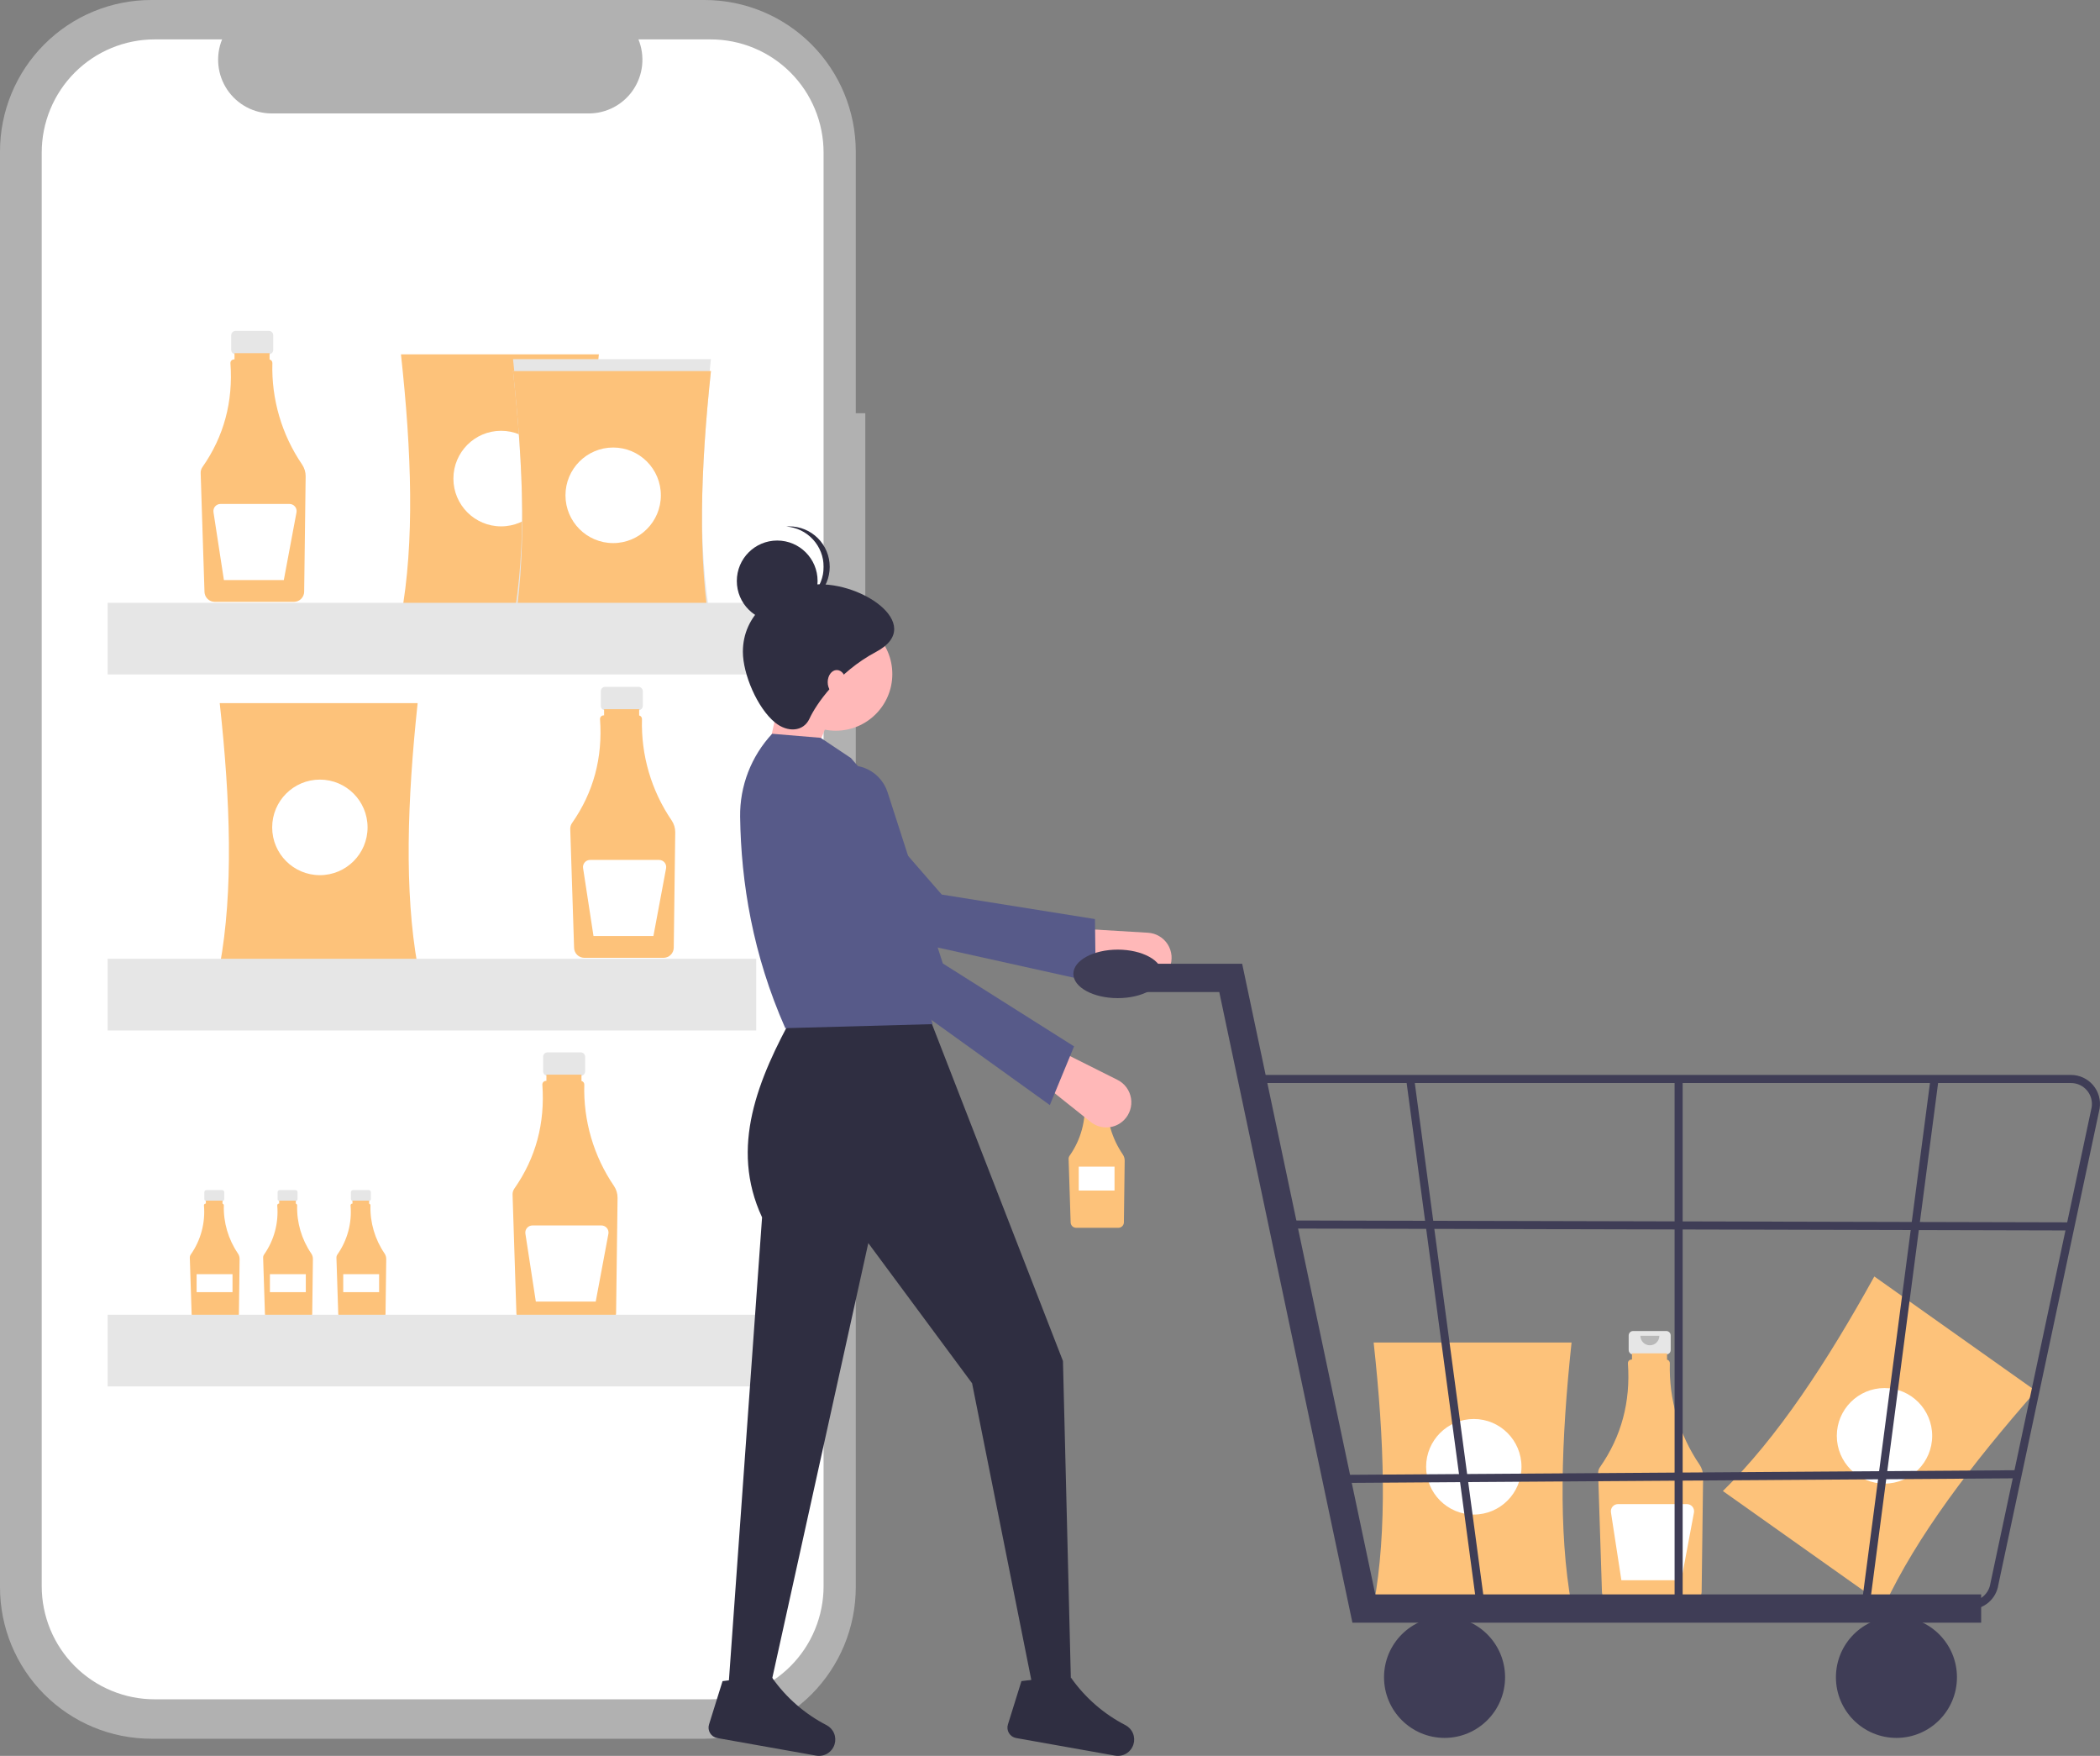 <svg width="128" height="107" viewBox="0 0 128 107" fill="none" xmlns="http://www.w3.org/2000/svg">
<rect x="0" y="0" width="128" height="107" fill="#808080" stroke="none"/>
<g clip-path="url(#clip0_2_556)">
<path d="M52.742 25.179H52.161V9.23C52.161 8.018 51.922 6.818 51.459 5.698C50.996 4.578 50.317 3.561 49.462 2.704C48.606 1.846 47.59 1.166 46.472 0.703C45.354 0.239 44.156 -3.79228e-06 42.946 0H9.215C8.005 -3.79228e-06 6.806 0.239 5.688 0.703C4.57 1.166 3.555 1.846 2.699 2.704C1.843 3.561 1.165 4.578 0.701 5.698C0.238 6.818 -1.89293e-06 8.018 0 9.23V96.724C-1.13575e-06 97.936 0.238 99.137 0.701 100.257C1.165 101.376 1.843 102.394 2.699 103.251C3.555 104.108 4.57 104.788 5.688 105.252C6.806 105.716 8.005 105.955 9.215 105.955H42.946C44.156 105.955 45.354 105.716 46.472 105.252C47.59 104.788 48.606 104.108 49.462 103.251C50.317 102.394 50.996 101.376 51.459 100.257C51.922 99.137 52.161 97.936 52.161 96.724V36.531H52.742V25.179Z" fill="#B1B1B1"/>
<path d="M43.318 2.401H38.915C39.117 2.899 39.194 3.438 39.14 3.972C39.085 4.507 38.9 5.019 38.601 5.465C38.302 5.911 37.898 6.276 37.425 6.528C36.952 6.781 36.424 6.913 35.888 6.913H16.564C16.027 6.913 15.499 6.781 15.026 6.528C14.553 6.276 14.149 5.911 13.85 5.465C13.551 5.019 13.366 4.507 13.312 3.972C13.257 3.438 13.334 2.899 13.537 2.401H9.424C8.52 2.401 7.626 2.58 6.791 2.926C5.956 3.272 5.197 3.78 4.558 4.42C3.919 5.06 3.412 5.82 3.066 6.657C2.721 7.493 2.543 8.389 2.543 9.295V96.66C2.543 97.565 2.721 98.461 3.066 99.298C3.412 100.134 3.919 100.894 4.558 101.534C5.197 102.174 5.956 102.682 6.791 103.028C7.626 103.375 8.52 103.553 9.424 103.553H43.318C44.221 103.553 45.116 103.375 45.951 103.028C46.786 102.682 47.545 102.174 48.184 101.534C48.823 100.894 49.33 100.134 49.675 99.298C50.021 98.461 50.199 97.565 50.199 96.66V9.295C50.199 8.389 50.021 7.493 49.675 6.657C49.33 5.82 48.823 5.06 48.184 4.42C47.545 3.78 46.786 3.272 45.951 2.926C45.116 2.58 44.221 2.401 43.318 2.401Z" fill="white"/>
<path d="M16.385 20.162H14.361C14.29 20.162 14.222 20.19 14.172 20.241C14.121 20.291 14.093 20.359 14.093 20.431V21.32C14.093 21.392 14.121 21.46 14.172 21.51C14.222 21.561 14.29 21.589 14.361 21.589H14.697V22.922H16.05V21.589H16.385C16.456 21.589 16.525 21.561 16.575 21.51C16.625 21.46 16.654 21.392 16.654 21.32V20.431C16.654 20.359 16.625 20.291 16.575 20.241C16.525 20.19 16.456 20.162 16.385 20.162Z" fill="#E6E6E6"/>
<path d="M18.412 28.305C17.173 26.488 16.539 24.325 16.602 22.126C16.603 22.075 16.587 22.026 16.556 21.986C16.524 21.946 16.48 21.918 16.431 21.907V21.522H14.294V21.901H14.264C14.206 21.901 14.15 21.925 14.109 21.966C14.068 22.007 14.045 22.063 14.045 22.121C14.045 22.127 14.045 22.132 14.046 22.137C14.214 24.488 13.646 26.597 12.34 28.463C12.265 28.57 12.226 28.699 12.231 28.83L12.464 36.071C12.47 36.232 12.538 36.386 12.653 36.498C12.769 36.611 12.924 36.675 13.085 36.676H17.919C18.082 36.675 18.238 36.609 18.354 36.495C18.47 36.38 18.537 36.224 18.54 36.06L18.63 29.029C18.633 28.771 18.557 28.519 18.412 28.305Z" fill="#FDC27A"/>
<path d="M17.647 30.71H13.439C13.377 30.71 13.315 30.724 13.259 30.75C13.202 30.776 13.152 30.814 13.111 30.861C13.071 30.909 13.041 30.964 13.024 31.024C13.007 31.084 13.003 31.147 13.012 31.209L13.648 35.349H17.299L18.072 31.223C18.083 31.16 18.081 31.096 18.065 31.035C18.049 30.973 18.02 30.916 17.979 30.867C17.939 30.818 17.888 30.779 17.831 30.752C17.773 30.724 17.71 30.71 17.647 30.71Z" fill="white"/>
<path d="M38.913 41.854H36.889C36.818 41.854 36.75 41.883 36.699 41.933C36.649 41.983 36.621 42.052 36.621 42.123V43.013C36.621 43.084 36.649 43.152 36.699 43.203C36.75 43.253 36.818 43.282 36.889 43.282H37.224V44.615H38.577V43.282H38.913C38.984 43.282 39.052 43.253 39.102 43.203C39.153 43.152 39.181 43.084 39.181 43.013V42.123C39.181 42.052 39.153 41.983 39.102 41.933C39.052 41.883 38.984 41.854 38.913 41.854Z" fill="#E6E6E6"/>
<path d="M40.94 49.997C39.7 48.181 39.067 46.018 39.13 43.818C39.131 43.768 39.114 43.718 39.083 43.678C39.052 43.638 39.008 43.61 38.958 43.599V43.215H36.821V43.594H36.792C36.763 43.594 36.734 43.599 36.708 43.611C36.681 43.622 36.657 43.638 36.637 43.658C36.616 43.679 36.6 43.703 36.589 43.73C36.578 43.756 36.573 43.785 36.573 43.814C36.573 43.819 36.573 43.824 36.573 43.83C36.742 46.181 36.173 48.289 34.867 50.155C34.792 50.262 34.754 50.391 34.758 50.522L34.992 57.763C34.997 57.925 35.065 58.078 35.181 58.191C35.296 58.303 35.451 58.367 35.612 58.368H40.447C40.61 58.367 40.766 58.302 40.882 58.187C40.998 58.072 41.064 57.916 41.067 57.753L41.157 50.722C41.16 50.464 41.084 50.211 40.94 49.997Z" fill="#FDC27A"/>
<path d="M40.174 52.403H35.967C35.904 52.403 35.843 52.416 35.786 52.442C35.73 52.468 35.679 52.506 35.639 52.554C35.598 52.601 35.568 52.657 35.551 52.717C35.534 52.777 35.53 52.84 35.54 52.901L36.175 57.041H39.827L40.599 52.915C40.611 52.853 40.608 52.788 40.593 52.727C40.577 52.665 40.547 52.608 40.507 52.559C40.466 52.51 40.415 52.471 40.358 52.444C40.3 52.417 40.238 52.403 40.174 52.403H40.174Z" fill="white"/>
<path d="M13.54 72.521H12.58C12.546 72.521 12.514 72.534 12.49 72.558C12.466 72.582 12.453 72.614 12.453 72.648V73.07C12.453 73.104 12.466 73.136 12.49 73.16C12.514 73.184 12.546 73.198 12.58 73.198H12.739V73.83H13.381V73.198H13.54C13.574 73.198 13.606 73.184 13.63 73.16C13.654 73.136 13.668 73.104 13.668 73.07V72.648C13.668 72.614 13.654 72.582 13.63 72.558C13.606 72.534 13.574 72.521 13.54 72.521Z" fill="#E6E6E6"/>
<path d="M14.502 76.384C13.914 75.522 13.613 74.496 13.643 73.453C13.644 73.429 13.636 73.405 13.621 73.386C13.606 73.367 13.585 73.354 13.562 73.349V73.166H12.548V73.346H12.534C12.521 73.346 12.507 73.349 12.494 73.354C12.482 73.359 12.47 73.367 12.461 73.377C12.451 73.386 12.443 73.398 12.438 73.411C12.433 73.423 12.43 73.437 12.43 73.45C12.43 73.453 12.43 73.456 12.431 73.458C12.524 74.523 12.237 75.586 11.621 76.458C11.586 76.509 11.568 76.57 11.569 76.632L11.68 80.067C11.683 80.144 11.715 80.217 11.77 80.27C11.825 80.324 11.898 80.354 11.975 80.354H14.268C14.345 80.354 14.419 80.323 14.474 80.268C14.529 80.214 14.561 80.14 14.562 80.062L14.605 76.727C14.606 76.605 14.57 76.485 14.502 76.384Z" fill="#FDC27A"/>
<path d="M14.172 77.646H11.984V78.742H14.172V77.646Z" fill="white"/>
<path d="M18.009 72.521H17.049C17.015 72.521 16.983 72.534 16.959 72.558C16.935 72.582 16.921 72.614 16.921 72.648V73.07C16.921 73.104 16.935 73.136 16.959 73.16C16.983 73.184 17.015 73.198 17.049 73.198H17.208V73.83H17.85V73.198H18.009C18.042 73.198 18.075 73.184 18.099 73.16C18.122 73.136 18.136 73.104 18.136 73.07V72.648C18.136 72.614 18.122 72.582 18.099 72.558C18.075 72.534 18.042 72.521 18.009 72.521Z" fill="#E6E6E6"/>
<path d="M18.97 76.384C18.382 75.522 18.082 74.496 18.112 73.453C18.112 73.429 18.104 73.405 18.09 73.386C18.075 73.367 18.054 73.354 18.03 73.349V73.166H17.017V73.346H17.003C16.989 73.346 16.975 73.349 16.963 73.354C16.95 73.359 16.939 73.367 16.929 73.377C16.919 73.386 16.912 73.398 16.907 73.411C16.901 73.423 16.899 73.437 16.899 73.45C16.899 73.453 16.899 73.456 16.899 73.458C16.992 74.523 16.706 75.586 16.09 76.458C16.054 76.509 16.036 76.57 16.038 76.632L16.149 80.067C16.151 80.144 16.184 80.217 16.238 80.27C16.293 80.324 16.367 80.354 16.443 80.354H18.736C18.814 80.354 18.888 80.323 18.943 80.268C18.998 80.214 19.029 80.14 19.031 80.062L19.073 76.727C19.075 76.605 19.039 76.485 18.97 76.384Z" fill="#FDC27A"/>
<path d="M18.64 77.646H16.452V78.742H18.64V77.646Z" fill="white"/>
<path d="M22.477 72.521H21.517C21.483 72.521 21.451 72.534 21.427 72.558C21.403 72.582 21.39 72.614 21.39 72.648V73.07C21.39 73.104 21.403 73.136 21.427 73.16C21.451 73.184 21.483 73.198 21.517 73.198H21.676V73.83H22.318V73.198H22.477C22.511 73.198 22.543 73.184 22.567 73.16C22.591 73.136 22.604 73.104 22.604 73.07V72.648C22.604 72.614 22.591 72.582 22.567 72.558C22.543 72.534 22.511 72.521 22.477 72.521Z" fill="#E6E6E6"/>
<path d="M23.439 76.384C22.851 75.522 22.55 74.496 22.58 73.453C22.581 73.429 22.573 73.405 22.558 73.386C22.543 73.367 22.522 73.354 22.499 73.349V73.166H21.485V73.346H21.471C21.457 73.346 21.444 73.349 21.431 73.354C21.419 73.359 21.407 73.367 21.398 73.377C21.388 73.386 21.38 73.398 21.375 73.411C21.37 73.423 21.367 73.437 21.367 73.45C21.367 73.453 21.367 73.456 21.367 73.458C21.461 74.523 21.174 75.586 20.558 76.458C20.523 76.509 20.505 76.57 20.506 76.632L20.617 80.067C20.62 80.144 20.652 80.217 20.707 80.27C20.762 80.324 20.835 80.354 20.912 80.354H23.205C23.282 80.354 23.356 80.323 23.411 80.268C23.466 80.214 23.498 80.14 23.499 80.062L23.542 76.727C23.543 76.605 23.507 76.485 23.439 76.384Z" fill="#FDC27A"/>
<path d="M23.108 77.646H20.921V78.742H23.108V77.646Z" fill="white"/>
<path d="M35.397 64.129H33.373C33.338 64.129 33.303 64.136 33.271 64.149C33.238 64.163 33.209 64.183 33.184 64.208C33.159 64.233 33.139 64.262 33.126 64.295C33.112 64.327 33.105 64.362 33.105 64.398V65.287C33.105 65.359 33.133 65.427 33.184 65.478C33.234 65.528 33.302 65.556 33.373 65.556H33.709V66.889H35.062V65.556H35.397C35.468 65.556 35.536 65.528 35.587 65.478C35.637 65.427 35.665 65.359 35.665 65.287V64.398C35.665 64.362 35.658 64.327 35.645 64.295C35.631 64.262 35.612 64.233 35.587 64.208C35.562 64.183 35.532 64.163 35.5 64.149C35.467 64.136 35.432 64.129 35.397 64.129Z" fill="#E6E6E6"/>
<path d="M37.424 72.272C36.185 70.455 35.551 68.293 35.614 66.093C35.615 66.042 35.599 65.993 35.568 65.953C35.536 65.913 35.492 65.885 35.443 65.874V65.489H33.305V65.868H33.276C33.247 65.868 33.219 65.874 33.192 65.885C33.166 65.896 33.141 65.912 33.121 65.933C33.101 65.953 33.084 65.978 33.074 66.004C33.063 66.031 33.057 66.059 33.057 66.088C33.057 66.094 33.057 66.099 33.058 66.104C33.226 68.456 32.657 70.564 31.352 72.43C31.277 72.537 31.238 72.666 31.242 72.797L31.476 80.038C31.482 80.2 31.549 80.353 31.665 80.465C31.781 80.578 31.935 80.642 32.097 80.643H36.931C37.094 80.642 37.25 80.576 37.366 80.462C37.482 80.347 37.549 80.191 37.552 80.027L37.642 72.996C37.644 72.739 37.568 72.486 37.424 72.272Z" fill="#FDC27A"/>
<path d="M36.659 74.677H32.451C32.389 74.677 32.327 74.691 32.27 74.717C32.214 74.743 32.164 74.781 32.123 74.829C32.083 74.876 32.053 74.931 32.035 74.991C32.018 75.051 32.014 75.114 32.024 75.176L32.66 79.316H36.311L37.083 75.19C37.095 75.127 37.093 75.063 37.077 75.002C37.061 74.94 37.032 74.883 36.991 74.834C36.951 74.785 36.9 74.746 36.842 74.719C36.785 74.692 36.722 74.677 36.659 74.677Z" fill="white"/>
<path d="M36.502 37.608H24.439C25.282 33.041 25.088 27.525 24.439 21.594H36.502C35.87 27.525 35.681 33.041 36.502 37.608Z" fill="#FDC27A"/>
<path d="M30.543 32.076C32.148 32.076 33.45 30.772 33.45 29.164C33.45 27.556 32.148 26.252 30.543 26.252C28.938 26.252 27.636 27.556 27.636 29.164C27.636 30.772 28.938 32.076 30.543 32.076Z" fill="white"/>
<path d="M25.456 58.864H13.393C14.236 54.296 14.042 48.781 13.393 42.849H25.456C24.824 48.781 24.635 54.296 25.456 58.864Z" fill="#FDC27A"/>
<path d="M19.497 53.331C21.103 53.331 22.404 52.028 22.404 50.42C22.404 48.812 21.103 47.508 19.497 47.508C17.892 47.508 16.59 48.812 16.59 50.42C16.59 52.028 17.892 53.331 19.497 53.331Z" fill="white"/>
<path d="M43.333 38.627H31.27C32.113 34.06 31.919 28.544 31.27 22.613H43.333C42.701 28.544 42.512 34.06 43.333 38.627Z" fill="#E6E6E6"/>
<path d="M37.374 33.095C38.979 33.095 40.281 31.791 40.281 30.183C40.281 28.575 38.979 27.271 37.374 27.271C35.769 27.271 34.467 28.575 34.467 30.183C34.467 31.791 35.769 33.095 37.374 33.095Z" fill="white"/>
<path d="M43.333 37.899H31.27C32.113 33.332 31.919 27.816 31.27 21.885H43.333C42.701 27.816 42.512 33.332 43.333 37.899Z" fill="#E6E6E6"/>
<path d="M37.374 32.367C38.979 32.367 40.281 31.064 40.281 29.455C40.281 27.847 38.979 26.544 37.374 26.544C35.769 26.544 34.467 27.847 34.467 29.455C34.467 31.064 35.769 32.367 37.374 32.367Z" fill="white"/>
<path d="M43.333 38.627H31.27C32.113 34.06 31.919 28.544 31.27 22.613H43.333C42.701 28.544 42.512 34.06 43.333 38.627Z" fill="#FDC27A"/>
<path d="M37.374 33.095C38.979 33.095 40.281 31.791 40.281 30.183C40.281 28.575 38.979 27.271 37.374 27.271C35.769 27.271 34.467 28.575 34.467 30.183C34.467 31.791 35.769 33.095 37.374 33.095Z" fill="white"/>
<path d="M46.094 36.735H6.562V41.102H46.094V36.735Z" fill="#E6E6E6"/>
<path d="M46.094 58.427H6.562V62.795H46.094V58.427Z" fill="#E6E6E6"/>
<path d="M46.094 80.119H6.562V84.487H46.094V80.119Z" fill="#E6E6E6"/>
<path d="M114.862 97.838L105.013 90.861C108.335 87.62 111.356 83.004 114.245 77.786L124.094 84.764C120.158 89.241 116.825 93.635 114.862 97.838Z" fill="#FDC27A"/>
<path d="M114.865 90.409C116.47 90.409 117.771 89.106 117.771 87.498C117.771 85.89 116.47 84.586 114.865 84.586C113.259 84.586 111.958 85.89 111.958 87.498C111.958 89.106 113.259 90.409 114.865 90.409Z" fill="white"/>
<path d="M67.353 65.998H66.272C66.234 65.998 66.198 66.013 66.171 66.04C66.144 66.067 66.129 66.103 66.129 66.141V66.617C66.129 66.635 66.132 66.654 66.14 66.671C66.147 66.689 66.157 66.705 66.171 66.718C66.184 66.731 66.2 66.742 66.217 66.749C66.235 66.756 66.253 66.76 66.272 66.76H66.451V67.472H67.174V66.76H67.353C67.391 66.76 67.428 66.745 67.454 66.718C67.481 66.691 67.496 66.654 67.496 66.617V66.141C67.496 66.103 67.481 66.067 67.454 66.04C67.428 66.013 67.391 65.998 67.353 65.998Z" fill="#E6E6E6"/>
<path d="M68.436 70.348C67.774 69.377 67.435 68.222 67.469 67.047C67.47 67.02 67.461 66.993 67.444 66.972C67.427 66.951 67.404 66.936 67.377 66.93V66.724H66.236V66.927H66.22C66.205 66.927 66.189 66.93 66.175 66.936C66.161 66.942 66.148 66.951 66.137 66.961C66.126 66.972 66.118 66.985 66.112 66.999C66.106 67.014 66.103 67.029 66.103 67.044C66.103 67.047 66.103 67.05 66.103 67.053C66.209 68.252 65.886 69.449 65.192 70.432C65.152 70.489 65.132 70.558 65.134 70.628L65.258 74.496C65.261 74.583 65.298 74.665 65.359 74.725C65.421 74.785 65.504 74.819 65.59 74.82H68.172C68.26 74.819 68.343 74.784 68.405 74.723C68.467 74.661 68.503 74.578 68.504 74.491L68.552 70.735C68.554 70.597 68.513 70.462 68.436 70.348Z" fill="#FDC27A"/>
<path opacity="0.2" d="M67.128 66.152C67.128 66.234 67.095 66.313 67.037 66.371C66.979 66.43 66.901 66.462 66.819 66.462C66.737 66.462 66.658 66.43 66.6 66.371C66.542 66.313 66.509 66.234 66.509 66.152" fill="black"/>
<path d="M67.933 71.093H65.753V72.549H67.933V71.093Z" fill="white"/>
<path d="M101.564 81.11H99.541C99.469 81.11 99.401 81.138 99.351 81.189C99.301 81.239 99.272 81.307 99.272 81.379V82.268C99.272 82.34 99.301 82.408 99.351 82.458C99.401 82.509 99.469 82.537 99.541 82.537H99.876V83.87H101.229V82.537H101.564C101.635 82.537 101.704 82.509 101.754 82.458C101.804 82.408 101.833 82.34 101.833 82.268V81.379C101.833 81.307 101.804 81.239 101.754 81.189C101.704 81.138 101.635 81.11 101.564 81.11Z" fill="#E6E6E6"/>
<path d="M103.591 89.253C102.352 87.436 101.718 85.273 101.781 83.074C101.782 83.023 101.766 82.974 101.735 82.934C101.703 82.894 101.659 82.866 101.61 82.855V82.47H99.473V82.849H99.443C99.414 82.849 99.386 82.855 99.359 82.866C99.333 82.877 99.309 82.894 99.288 82.914C99.268 82.934 99.252 82.959 99.241 82.985C99.23 83.012 99.224 83.04 99.224 83.069C99.224 83.075 99.224 83.08 99.225 83.085C99.393 85.436 98.825 87.545 97.519 89.411C97.444 89.518 97.406 89.647 97.41 89.778L97.643 97.019C97.649 97.18 97.717 97.334 97.832 97.446C97.948 97.559 98.103 97.623 98.264 97.624H103.098C103.261 97.623 103.417 97.558 103.533 97.442C103.649 97.328 103.716 97.172 103.719 97.008L103.809 89.978C103.812 89.719 103.736 89.467 103.591 89.253Z" fill="#FDC27A"/>
<path opacity="0.2" d="M101.142 81.4C101.142 81.554 101.081 81.701 100.973 81.81C100.864 81.919 100.717 81.98 100.564 81.98C100.41 81.98 100.263 81.919 100.154 81.81C100.046 81.701 99.985 81.554 99.985 81.4" fill="black"/>
<path d="M102.826 91.658H98.618C98.556 91.658 98.494 91.672 98.438 91.698C98.381 91.724 98.331 91.762 98.29 91.809C98.25 91.857 98.22 91.912 98.203 91.972C98.186 92.032 98.182 92.095 98.191 92.157L98.827 96.297H102.478L103.251 92.171C103.262 92.108 103.26 92.044 103.244 91.983C103.228 91.921 103.199 91.864 103.158 91.815C103.118 91.766 103.067 91.727 103.01 91.7C102.952 91.672 102.889 91.658 102.826 91.658Z" fill="white"/>
<path d="M95.79 97.827H83.727C84.571 93.26 84.377 87.744 83.727 81.812H95.79C95.158 87.744 94.969 93.26 95.79 97.827Z" fill="#FDC27A"/>
<path d="M89.832 92.295C91.437 92.295 92.738 90.991 92.738 89.383C92.738 87.775 91.437 86.471 89.832 86.471C88.226 86.471 86.925 87.775 86.925 89.383C86.925 90.991 88.226 92.295 89.832 92.295Z" fill="white"/>
<path d="M46.449 47.427L49.157 47.181L50.881 42.988L47.803 41.262L46.449 47.427Z" fill="#FFB8B8"/>
<path d="M71.302 58.936C71.392 58.711 71.428 58.468 71.406 58.227C71.383 57.986 71.304 57.753 71.175 57.548C71.045 57.343 70.869 57.173 70.66 57.05C70.452 56.926 70.218 56.855 69.976 56.84L65.771 56.589L65.152 58.651L69.481 59.842C69.842 59.942 70.228 59.904 70.564 59.737C70.9 59.57 71.163 59.285 71.302 58.936Z" fill="#FFB8B8"/>
<path d="M66.788 59.877L66.741 56.007L57.402 54.514L50.207 46.248C49.833 45.818 49.315 45.539 48.751 45.462C48.187 45.384 47.613 45.514 47.137 45.828C46.849 46.018 46.606 46.269 46.426 46.563C46.245 46.857 46.131 47.188 46.092 47.531C46.053 47.874 46.089 48.222 46.199 48.55C46.309 48.877 46.489 49.176 46.727 49.426L52.663 56.744L66.788 59.877Z" fill="#575A89"/>
<path d="M44.357 103.407H46.819L52.925 75.752L59.251 84.295L62.944 102.791H65.283L64.79 82.939L56.543 61.73H48.419C46.199 65.755 44.457 69.904 46.45 74.184L44.357 103.407Z" fill="#2F2E41"/>
<path d="M61.435 105.087C61.408 105.174 61.399 105.266 61.41 105.357C61.422 105.448 61.452 105.535 61.499 105.613C61.547 105.691 61.61 105.759 61.685 105.81C61.761 105.862 61.846 105.897 61.936 105.913L67.96 106.984C68.198 107.027 68.444 106.982 68.651 106.857C68.858 106.731 69.012 106.535 69.085 106.303C69.155 106.082 69.145 105.843 69.057 105.629C68.969 105.414 68.808 105.238 68.603 105.13C67.278 104.449 66.138 103.456 65.281 102.237C64.618 102.854 63.878 102.796 63.093 102.341L62.259 102.445L61.435 105.087Z" fill="#2F2E41"/>
<path d="M43.217 105.087C43.19 105.174 43.181 105.266 43.192 105.357C43.203 105.448 43.234 105.535 43.281 105.613C43.328 105.691 43.392 105.759 43.467 105.81C43.543 105.862 43.628 105.897 43.718 105.913L49.742 106.984C49.98 107.027 50.226 106.982 50.433 106.857C50.64 106.731 50.794 106.535 50.867 106.303C50.937 106.082 50.927 105.843 50.839 105.629C50.751 105.414 50.59 105.238 50.385 105.13C49.06 104.449 47.92 103.456 47.063 102.237C46.401 102.854 45.66 102.796 44.875 102.341L44.041 102.445L43.217 105.087Z" fill="#2F2E41"/>
<path d="M50.942 44.529C52.846 44.529 54.389 42.984 54.389 41.077C54.389 39.17 52.846 37.624 50.942 37.624C49.039 37.624 47.496 39.17 47.496 41.077C47.496 42.984 49.039 44.529 50.942 44.529Z" fill="#FFB8B8"/>
<path d="M47.865 62.655L56.851 62.409L54.212 54.089C55.852 51.456 54.201 48.825 51.865 46.194L50.019 44.961L47.065 44.715C45.786 46.086 45.086 47.899 45.112 49.776C45.17 53.793 45.881 58.167 47.865 62.655Z" fill="#575A89"/>
<path d="M68.51 68.255C68.682 68.084 68.81 67.874 68.884 67.644C68.959 67.413 68.977 67.168 68.938 66.929C68.9 66.69 68.805 66.463 68.662 66.268C68.518 66.073 68.331 65.914 68.114 65.806L64.347 63.918L62.968 65.57L66.48 68.37C66.773 68.604 67.143 68.722 67.517 68.701C67.892 68.68 68.245 68.521 68.51 68.255Z" fill="#FFB8B8"/>
<path d="M63.99 67.341L65.467 63.765L57.467 58.712L54.099 48.278C53.923 47.735 53.557 47.274 53.069 46.98C52.58 46.687 52.002 46.581 51.442 46.681C51.102 46.742 50.78 46.877 50.499 47.077C50.217 47.276 49.982 47.535 49.812 47.835C49.641 48.135 49.538 48.469 49.51 48.814C49.483 49.158 49.531 49.504 49.651 49.828L52.235 58.895L63.99 67.341Z" fill="#575A89"/>
<path d="M45.28 39.721C45.28 41.064 46.151 43.145 47.249 44.036C47.989 44.636 48.965 44.611 49.342 43.79C49.728 42.947 51.06 40.967 53.404 39.721C56.529 38.06 52.296 35.218 49.342 35.652C47.122 35.977 45.28 37.474 45.28 39.721Z" fill="#2F2E41"/>
<path d="M47.373 37.871C48.732 37.871 49.834 36.767 49.834 35.405C49.834 34.043 48.732 32.939 47.373 32.939C46.013 32.939 44.911 34.043 44.911 35.405C44.911 36.767 46.013 37.871 47.373 37.871Z" fill="#2F2E41"/>
<path d="M50.204 34.542C50.203 33.92 49.969 33.322 49.546 32.866C49.124 32.41 48.545 32.132 47.926 32.085C47.988 32.081 48.049 32.076 48.111 32.076C48.764 32.076 49.39 32.336 49.852 32.798C50.314 33.261 50.573 33.888 50.573 34.542C50.573 35.196 50.314 35.823 49.852 36.286C49.39 36.748 48.764 37.008 48.111 37.008C48.049 37.008 47.988 37.003 47.926 36.999C48.545 36.953 49.124 36.674 49.546 36.218C49.969 35.762 50.203 35.164 50.204 34.542Z" fill="#2F2E41"/>
<path d="M51.004 42.31C51.31 42.31 51.558 41.979 51.558 41.57C51.558 41.162 51.31 40.831 51.004 40.831C50.698 40.831 50.45 41.162 50.45 41.57C50.45 41.979 50.698 42.31 51.004 42.31Z" fill="#FFB8B8"/>
<path d="M120.757 98.885H82.433L74.318 60.455H67.392V58.731H75.713L83.828 97.16H120.757V98.885Z" fill="#3F3D56"/>
<path d="M88.049 105.905C90.086 105.905 91.738 104.251 91.738 102.21C91.738 100.17 90.086 98.515 88.049 98.515C86.012 98.515 84.36 100.17 84.36 102.21C84.36 104.251 86.012 105.905 88.049 105.905Z" fill="#3F3D56"/>
<path d="M115.593 105.905C117.63 105.905 119.281 104.251 119.281 102.21C119.281 100.17 117.63 98.515 115.593 98.515C113.555 98.515 111.904 100.17 111.904 102.21C111.904 104.251 113.555 105.905 115.593 105.905Z" fill="#3F3D56"/>
<path d="M120.058 98.073H82.771L76.192 65.505H126.232C126.487 65.505 126.74 65.561 126.972 65.668C127.204 65.775 127.41 65.931 127.576 66.125C127.741 66.32 127.863 66.548 127.933 66.794C128.003 67.04 128.018 67.298 127.978 67.551L121.804 96.577C121.741 96.995 121.529 97.375 121.209 97.65C120.888 97.924 120.48 98.075 120.058 98.073ZM83.176 97.58H120.058C120.362 97.581 120.657 97.473 120.889 97.275C121.12 97.077 121.272 96.802 121.318 96.5L127.492 67.474C127.521 67.292 127.51 67.106 127.46 66.928C127.41 66.75 127.322 66.586 127.202 66.445C127.082 66.305 126.933 66.192 126.766 66.115C126.598 66.038 126.416 65.998 126.232 65.998H76.789L83.176 97.58Z" fill="#3F3D56"/>
<path d="M90.02 97.969L85.711 65.792L86.197 65.711L90.505 97.888L90.02 97.969Z" fill="#3F3D56"/>
<path d="M113.976 97.721L113.491 97.643L117.673 65.712L118.159 65.791L113.976 97.721Z" fill="#3F3D56"/>
<path d="M102.562 65.752H102.071V97.928H102.562V65.752Z" fill="#3F3D56"/>
<path d="M78.705 74.374L78.704 74.866L126.314 74.982L126.315 74.489L78.705 74.374Z" fill="#3F3D56"/>
<path d="M122.955 89.593L81.129 89.88L81.132 90.372L122.958 90.086L122.955 89.593Z" fill="#3F3D56"/>
<path d="M68.129 60.825C69.623 60.825 70.835 60.163 70.835 59.347C70.835 58.53 69.623 57.869 68.129 57.869C66.635 57.869 65.424 58.53 65.424 59.347C65.424 60.163 66.635 60.825 68.129 60.825Z" fill="#3F3D56"/>
</g>
<defs>
<clipPath id="clip0_2_556">
<rect width="128" height="107" fill="white"/>
</clipPath>
</defs>
</svg>
